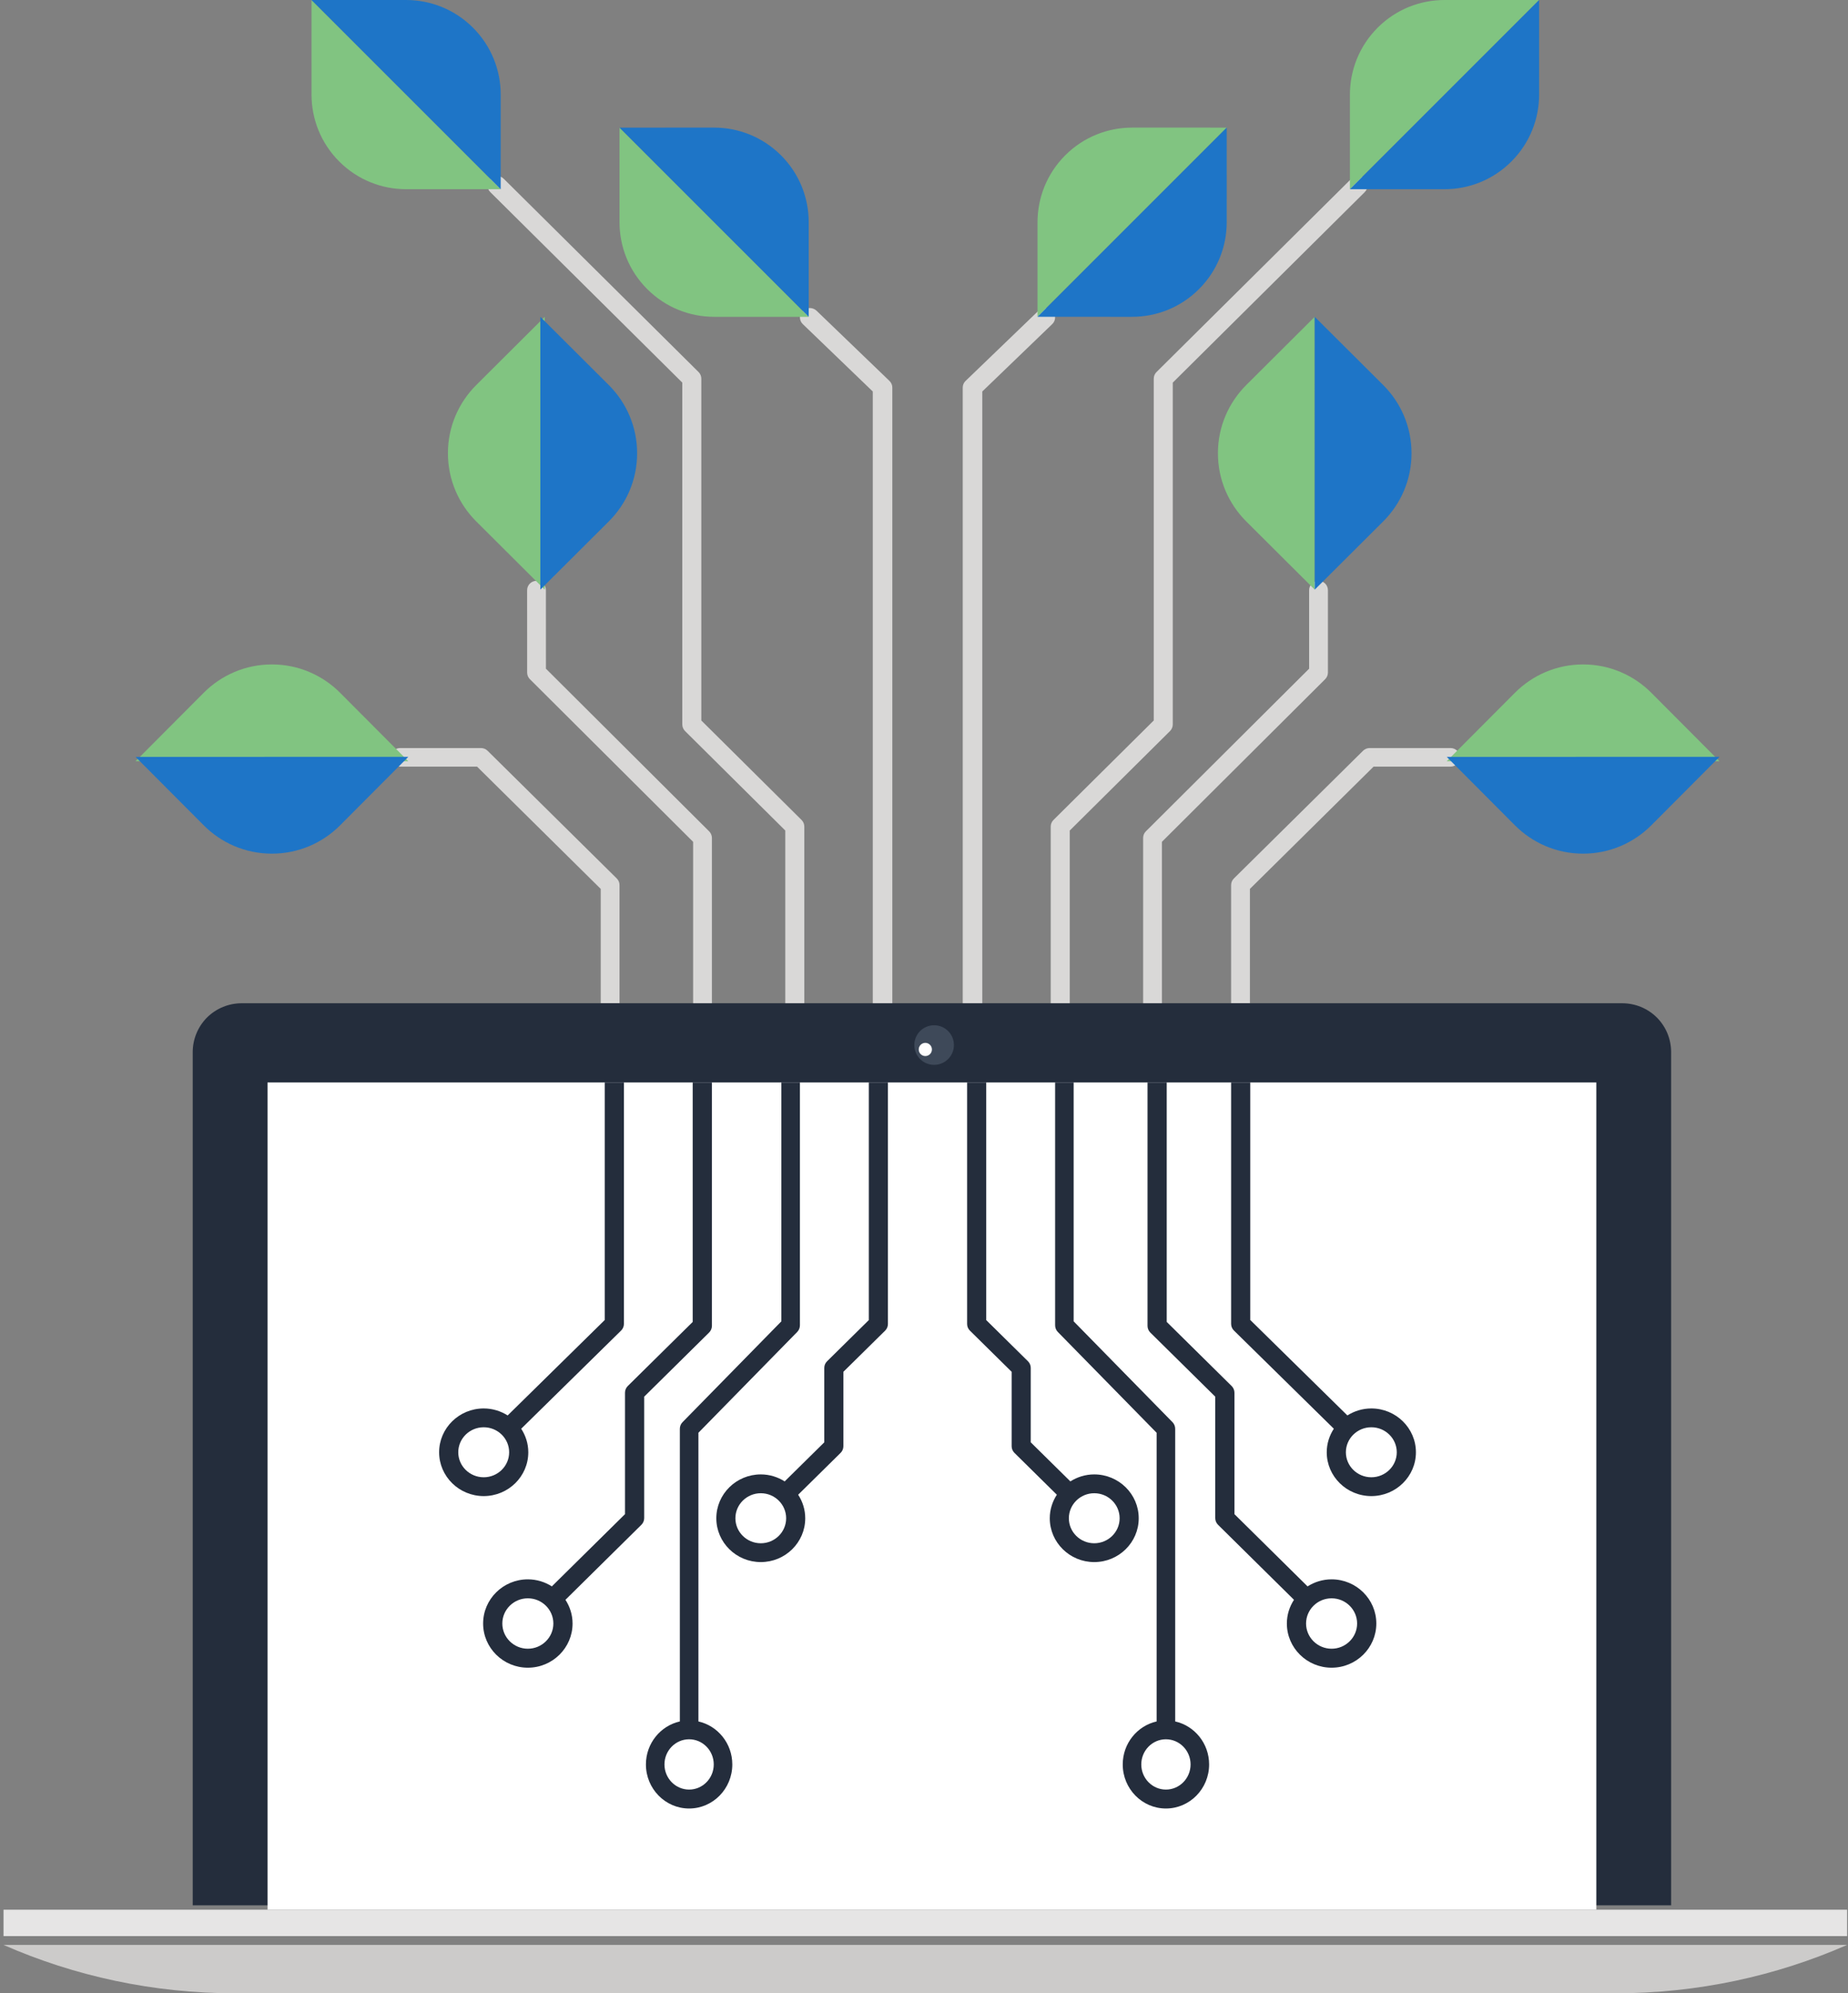 <?xml version="1.0" encoding="UTF-8"?>
<svg width="420px" height="453px" viewBox="0 0 420 453" version="1.1" xmlns="http://www.w3.org/2000/svg" xmlns:xlink="http://www.w3.org/1999/xlink">
    <rect x="0" y="0" width="420" height="453" fill="#808080" stroke="none"/>
    <!-- Generator: Sketch 55.2 (78181) - https://sketchapp.com -->
    <title>eco-img</title>
    <desc>Created with Sketch.</desc>
    <g id="Landing-Page" stroke="none" stroke-width="1" fill="none" fill-rule="evenodd">
        <g id="WhitePage_Landing" transform="translate(-749, -1516)">
            <g id="eco" transform="translate(159, 1505)">
                <g id="eco-img" transform="translate(590, 11)">
                    <path d="M110.822,170.622 C110.419,170.224 109.879,170.002 109.308,170.002 L90.937,170 C89.753,170 88.8,170.945 88.8,172.113 C88.8,173.279 89.753,174.224 90.937,174.224 L108.425,174.226 L136.527,202.011 L136.527,228 L140.8,228 L140.8,201.133 C140.8,200.574 140.578,200.037 140.176,199.641 L110.822,170.622 Z" id="Fill-1" fill="#D9D8D7"></path>
                    <path d="M124.073,151.965 L124.068,134.127 C124.068,132.951 123.116,132 121.932,132 C120.757,132 119.8,132.951 119.8,134.127 L119.805,152.849 C119.805,153.412 120.026,153.952 120.428,154.35 L157.529,191.317 L157.529,229 L161.8,229 L161.8,190.434 C161.8,189.871 161.573,189.33 161.172,188.932 L124.073,151.965 Z" id="Fill-3" fill="#D9D8D7"></path>
                    <path d="M159.391,163.739 L159.391,86.061 C159.391,85.49 159.167,84.947 158.76,84.543 L114.492,40.629 C113.646,39.79 112.274,39.79 111.434,40.629 C110.588,41.465 110.588,42.827 111.434,43.663 L155.065,86.951 L155.065,164.628 C155.065,165.197 155.294,165.742 155.696,166.144 L178.473,188.744 L178.473,229 L182.8,229 L182.8,187.857 C182.8,187.286 182.575,186.741 182.168,186.339 L159.391,163.739 Z" id="Fill-5" fill="#D9D8D7"></path>
                    <path d="M185.592,70.624 C184.723,69.793 183.319,69.79 182.451,70.626 C181.582,71.463 181.582,72.818 182.451,73.654 L198.356,88.969 L198.356,229 L202.8,229 L202.8,88.083 C202.8,87.513 202.569,86.969 202.151,86.566 L185.592,70.624 Z" id="Fill-7" fill="#D9D8D7"></path>
                    <path d="M329.662,170 L311.286,170.002 C310.722,170.002 310.177,170.224 309.78,170.622 L280.428,199.641 C280.026,200.037 279.8,200.574 279.8,201.133 L279.8,228 L284.071,228 L284.071,202.011 L312.176,174.226 L329.662,174.224 C330.842,174.224 331.8,173.279 331.8,172.113 C331.8,170.945 330.842,170 329.662,170" id="Fill-9" fill="#D9D8D7"></path>
                    <path d="M301.8,152.846 L301.8,134.127 C301.8,132.951 300.847,132 299.664,132 C298.488,132 297.531,132.951 297.531,134.127 L297.531,151.963 L260.423,188.93 C260.021,189.328 259.8,189.868 259.8,190.434 L259.8,229 L264.068,229 L264.068,191.315 L301.176,154.35 C301.578,153.95 301.8,153.412 301.8,152.846" id="Fill-11" fill="#D9D8D7"></path>
                    <path d="M266.54,164.628 L266.54,86.953 L310.166,43.663 C311.011,42.827 311.011,41.465 310.166,40.629 C309.325,39.79 307.948,39.79 307.108,40.629 L262.846,84.546 C262.439,84.947 262.215,85.493 262.215,86.061 L262.215,163.736 L239.431,186.339 C239.021,186.743 238.8,187.289 238.8,187.857 L238.8,229 L243.125,229 L243.125,188.749 L265.904,166.149 C266.311,165.742 266.54,165.199 266.54,164.628" id="Fill-13" fill="#D9D8D7"></path>
                    <path d="M236.007,70.627 L219.448,86.569 C219.03,86.97 218.8,87.514 218.8,88.083 L218.8,229 L223.244,229 L223.244,88.97 L239.148,73.652 C240.017,72.818 240.017,71.461 239.148,70.627 C238.285,69.791 236.87,69.791 236.007,70.627" id="Fill-15" fill="#D9D8D7"></path>
                    <path d="M70.8,21.5 C70.802,27.003 72.898,32.503 77.096,36.7 C81.293,40.899 86.797,43 92.301,43 L113.8,43 L70.802,0 L70.8,21.5 Z" id="Fill-17" fill="#81C481"></path>
                    <path d="M92.298,0 C97.803,0.005 103.303,2.101 107.5,6.299 C111.699,10.493 113.797,15.997 113.8,21.5 L113.797,43 L70.8,0.005 L92.298,0 Z" id="Fill-19" fill="#1e75c7"></path>
                    <path d="M140.8,50.5 C140.802,56.003 142.898,61.503 147.096,65.7 C151.293,69.899 156.796,72 162.297,72 L183.8,72 L140.802,29 L140.8,50.5 Z" id="Fill-21" fill="#81C481"></path>
                    <path d="M162.3,29 C167.8,29.005 173.302,31.101 177.499,35.299 C181.699,39.493 183.8,44.997 183.8,50.5 L183.8,72 L140.8,29.005 L162.3,29 Z" id="Fill-23" fill="#1e75c7"></path>
                    <path d="M257.3,29 C251.797,29.003 246.297,31.096 242.1,35.294 C237.9,39.494 235.8,44.998 235.8,50.496 L235.8,72 L278.8,29.003 L257.3,29 Z" id="Fill-25" fill="#81C481"></path>
                    <path d="M278.8,50.499 C278.797,56.001 276.698,61.501 272.501,65.698 C268.306,69.899 262.803,72 257.3,72 L235.8,71.997 L278.797,29 L278.8,50.499 Z" id="Fill-27" fill="#1e75c7"></path>
                    <path d="M328.3,0 C322.797,0.003 317.297,2.096 313.1,6.294 C308.9,10.494 306.8,15.998 306.8,21.496 L306.8,43 L349.8,0.003 L328.3,0 Z" id="Fill-29" fill="#81C481"></path>
                    <path d="M349.8,21.499 C349.797,27.001 347.698,32.501 343.501,36.698 C339.306,40.899 333.803,43 328.3,43 L306.8,42.997 L349.797,0 L349.8,21.499 Z" id="Fill-31" fill="#1e75c7"></path>
                    <path d="M108.243,87.499 C104.263,91.468 101.8,96.945 101.8,102.997 C101.8,109.05 104.261,114.535 108.238,118.499 L123.792,134 L123.8,72 L108.243,87.499 Z" id="Fill-33" fill="#81C481"></path>
                    <path d="M138.358,87.501 C142.336,91.469 144.8,96.949 144.8,102.999 C144.805,109.053 142.341,114.536 138.36,118.502 L122.805,134 L122.8,72 L138.358,87.501 Z" id="Fill-35" fill="#1e75c7"></path>
                    <path d="M283.243,87.499 C279.266,91.468 276.8,96.945 276.8,102.997 C276.797,109.05 279.261,114.535 283.238,118.499 L298.794,134 L298.8,72 L283.243,87.499 Z" id="Fill-37" fill="#81C481"></path>
                    <path d="M314.358,87.501 C318.338,91.469 320.8,96.949 320.8,102.999 C320.805,109.053 318.343,114.536 314.36,118.502 L298.807,134 L298.8,72 L314.358,87.501 Z" id="Fill-39" fill="#1e75c7"></path>
                    <path d="M77.301,157.443 C73.332,153.466 67.854,151 61.802,151 C55.75,150.997 50.265,153.461 46.301,157.438 L30.8,172.995 L92.8,173 L77.301,157.443 Z" id="Fill-41" fill="#81C481"></path>
                    <path d="M77.301,187.558 C73.332,191.539 67.852,194 61.802,194 C55.747,194.005 50.265,191.544 46.298,187.561 L30.8,172.008 L92.8,172 L77.301,187.558 Z" id="Fill-43" fill="#1e75c7"></path>
                    <path d="M375.301,157.443 C371.332,153.466 365.854,151 359.802,151 C353.75,150.997 348.267,153.461 344.303,157.438 L328.8,172.995 L390.8,173 L375.301,157.443 Z" id="Fill-45" fill="#81C481"></path>
                    <path d="M375.299,187.558 C371.33,191.539 365.853,194 359.801,194 C353.749,194.005 348.266,191.544 344.298,187.561 L328.8,172.008 L390.8,172 L375.299,187.558 Z" id="Fill-47" fill="#1e75c7"></path>
                    <path d="M376.556,231.238 C374.385,229.085 371.537,228 368.674,228 L54.925,228 C52.087,228 49.236,229.085 47.048,231.238 C44.895,233.417 43.8,236.255 43.8,239.11 L43.8,433 L379.8,433 L379.8,239.11 C379.8,236.255 378.724,233.417 376.556,231.238" id="Fill-49" fill="#242D3C"></path>
                    <path d="M216.8,237.5 C216.8,239.986 214.785,242 212.3,242 C209.806,242 207.8,239.986 207.8,237.5 C207.8,235.009 209.806,233 212.3,233 C214.785,233 216.8,235.009 216.8,237.5" id="Fill-51" fill="#3E4959"></path>
                    <path d="M211.8,238.503 C211.8,239.331 211.127,240 210.299,240 C209.479,240 208.8,239.331 208.8,238.503 C208.8,237.675 209.479,237 210.299,237 C211.127,237 211.8,237.675 211.8,238.503" id="Fill-53" fill="#FFFFFF"></path>
                    <polygon id="Fill-55" fill="#FFFFFF" points="60.8 434 362.8 434 362.8 246 60.8 246"></polygon>
                    <path d="M0.8,442 C16.921,449.079 34.759,453 53.516,453 L367.091,453 C385.846,453 403.663,449.079 419.8,442 L0.8,442 Z" id="Fill-57" fill="#CCCBCA"></path>
                    <polygon id="Fill-58" fill="#E6E5E5" points="0.8 440 419.8 440 419.8 434 0.8 434"></polygon>
                    <path d="M109.933,335.724 C106.747,335.724 104.151,333.174 104.151,330.043 C104.151,326.909 106.747,324.36 109.933,324.36 C113.124,324.36 115.716,326.909 115.716,330.043 C115.716,333.174 113.124,335.724 109.933,335.724 M120.067,330.043 C120.067,328.072 119.465,326.242 118.454,324.695 L141.164,302.379 C141.574,301.977 141.8,301.433 141.8,300.864 L141.8,246 L137.448,246 L137.448,299.978 L115.378,321.672 C113.803,320.677 111.941,320.083 109.933,320.083 C104.345,320.083 99.8,324.554 99.8,330.043 C99.8,335.535 104.345,340 109.933,340 C115.526,340 120.067,335.535 120.067,330.043" id="Fill-60" fill="#242D3C"></path>
                    <path d="M119.964,374.689 C116.768,374.689 114.164,372.116 114.164,368.957 C114.164,365.801 116.768,363.231 119.964,363.231 C123.159,363.231 125.764,365.801 125.764,368.957 C125.764,372.116 123.159,374.689 119.964,374.689 M146.408,345.003 L146.408,317.405 L161.157,302.838 C161.568,302.429 161.8,301.884 161.8,301.311 L161.8,246 L157.435,246 L157.435,300.417 L142.681,314.984 C142.27,315.39 142.044,315.938 142.044,316.509 L142.044,344.107 L125.422,360.518 C123.842,359.519 121.978,358.92 119.964,358.92 C114.359,358.92 109.8,363.424 109.8,368.957 C109.8,374.496 114.359,379 119.964,379 C125.569,379 130.128,374.496 130.128,368.957 C130.128,366.973 129.522,365.129 128.51,363.571 L145.766,346.528 C146.177,346.122 146.408,345.574 146.408,345.003" id="Fill-61" fill="#242D3C"></path>
                    <path d="M156.618,406.699 C153.527,406.699 151.015,404.135 151.015,400.986 C151.015,397.835 153.527,395.268 156.618,395.268 C159.705,395.268 162.216,397.835 162.216,400.986 C162.216,404.135 159.705,406.699 156.618,406.699 M158.728,391.215 L158.728,325.612 L181.184,302.699 C181.584,302.296 181.8,301.749 181.8,301.177 L181.8,246 L177.584,246 L177.584,300.286 L155.125,323.199 C154.728,323.602 154.509,324.149 154.509,324.718 L154.509,391.215 C150.105,392.203 146.8,396.205 146.8,400.986 C146.8,406.509 151.199,411 156.618,411 C162.033,411 166.432,406.509 166.432,400.986 C166.432,396.205 163.127,392.203 158.728,391.215" id="Fill-62" fill="#242D3C"></path>
                    <path d="M172.909,350.722 C169.727,350.722 167.138,348.174 167.138,345.042 C167.138,341.904 169.727,339.351 172.909,339.351 C176.086,339.351 178.67,341.904 178.67,345.042 C178.67,348.174 176.086,350.722 172.909,350.722 L172.909,350.722 Z M197.461,299.999 L187.975,309.358 C187.566,309.758 187.336,310.302 187.336,310.871 L187.336,327.784 L178.335,336.662 C176.765,335.668 174.908,335.073 172.909,335.073 C167.332,335.073 162.8,339.545 162.8,345.042 C162.8,350.533 167.332,355 172.909,355 C178.481,355 183.008,350.533 183.008,345.042 C183.008,343.07 182.411,341.24 181.402,339.691 L191.044,330.181 C191.453,329.781 191.677,329.237 191.677,328.668 L191.677,311.758 L201.166,302.401 C201.577,301.998 201.8,301.457 201.8,300.888 L201.8,246 L197.461,246 L197.461,299.999 Z" id="Fill-63" fill="#242D3C"></path>
                    <path d="M311.666,335.724 C308.475,335.724 305.883,333.174 305.883,330.043 C305.883,328.48 306.528,327.06 307.573,326.031 C307.576,326.028 307.581,326.026 307.584,326.023 C307.586,326.023 307.586,326.021 307.589,326.021 C308.634,324.994 310.075,324.36 311.666,324.36 C314.852,324.36 317.448,326.909 317.448,330.043 C317.448,333.174 314.852,335.724 311.666,335.724 M311.666,320.083 C309.661,320.083 307.799,320.675 306.224,321.669 L284.151,299.978 L284.151,246 L279.8,246 L279.8,300.864 C279.8,301.433 280.027,301.977 280.44,302.379 L303.145,324.692 C302.134,326.242 301.532,328.072 301.532,330.043 C301.532,335.535 306.073,340 311.666,340 C317.254,340 321.8,335.535 321.8,330.043 C321.8,324.554 317.254,320.083 311.666,320.083" id="Fill-64" fill="#242D3C"></path>
                    <path d="M302.634,374.689 C299.439,374.689 296.834,372.116 296.834,368.957 C296.834,365.801 299.439,363.231 302.634,363.231 C305.83,363.231 308.435,365.801 308.435,368.957 C308.435,372.116 305.83,374.689 302.634,374.689 M302.634,358.92 C300.623,358.92 298.753,359.519 297.173,360.521 L280.557,344.107 L280.557,316.509 C280.557,315.938 280.326,315.39 279.915,314.984 L265.164,300.417 L265.164,246 L260.8,246 L260.8,301.311 C260.8,301.884 261.026,302.429 261.437,302.838 L276.192,317.405 L276.192,345.003 C276.192,345.574 276.419,346.122 276.83,346.528 L294.088,363.571 C293.073,365.129 292.469,366.973 292.469,368.957 C292.469,374.496 297.029,379 302.634,379 C308.24,379 312.8,374.496 312.8,368.957 C312.8,363.424 308.24,358.92 302.634,358.92" id="Fill-65" fill="#242D3C"></path>
                    <path d="M264.979,406.699 C261.893,406.699 259.382,404.135 259.382,400.986 C259.382,397.835 261.893,395.268 264.979,395.268 C268.069,395.268 270.585,397.835 270.585,400.986 C270.585,404.135 268.069,406.699 264.979,406.699 M267.087,391.213 L267.087,324.718 C267.087,324.149 266.869,323.602 266.472,323.197 L244.014,300.286 L244.014,246 L239.8,246 L239.8,301.177 C239.8,301.749 240.015,302.296 240.415,302.701 L262.87,325.612 L262.87,391.215 C258.472,392.203 255.167,396.205 255.167,400.986 C255.167,406.509 259.566,411 264.979,411 C270.396,411 274.8,406.509 274.8,400.986 C274.8,396.202 271.49,392.2 267.087,391.213" id="Fill-66" fill="#242D3C"></path>
                    <path d="M248.689,350.722 C245.513,350.722 242.923,348.174 242.923,345.042 C242.923,343.478 243.569,342.058 244.609,341.028 C244.609,341.026 244.611,341.026 244.614,341.023 C244.616,341.021 244.616,341.018 244.619,341.018 C245.661,339.988 247.104,339.351 248.689,339.351 C251.871,339.351 254.461,341.904 254.461,345.042 C254.461,348.174 251.871,350.722 248.689,350.722 M248.689,335.073 C246.69,335.073 244.833,335.668 243.263,336.66 L234.261,327.784 L234.261,310.871 C234.261,310.302 234.036,309.758 233.628,309.358 L224.141,300.001 L224.141,246 L219.8,246 L219.8,300.888 C219.8,301.457 220.024,301.998 220.435,302.401 L229.92,311.755 L229.92,328.668 C229.92,329.237 230.15,329.781 230.553,330.181 L240.193,339.689 C239.187,341.237 238.585,343.068 238.585,345.042 C238.585,350.533 243.117,355 248.689,355 C254.267,355 258.8,350.533 258.8,345.042 C258.8,339.545 254.267,335.073 248.689,335.073" id="Fill-67" fill="#242D3C"></path>
                </g>
            </g>
        </g>
    </g>
</svg>